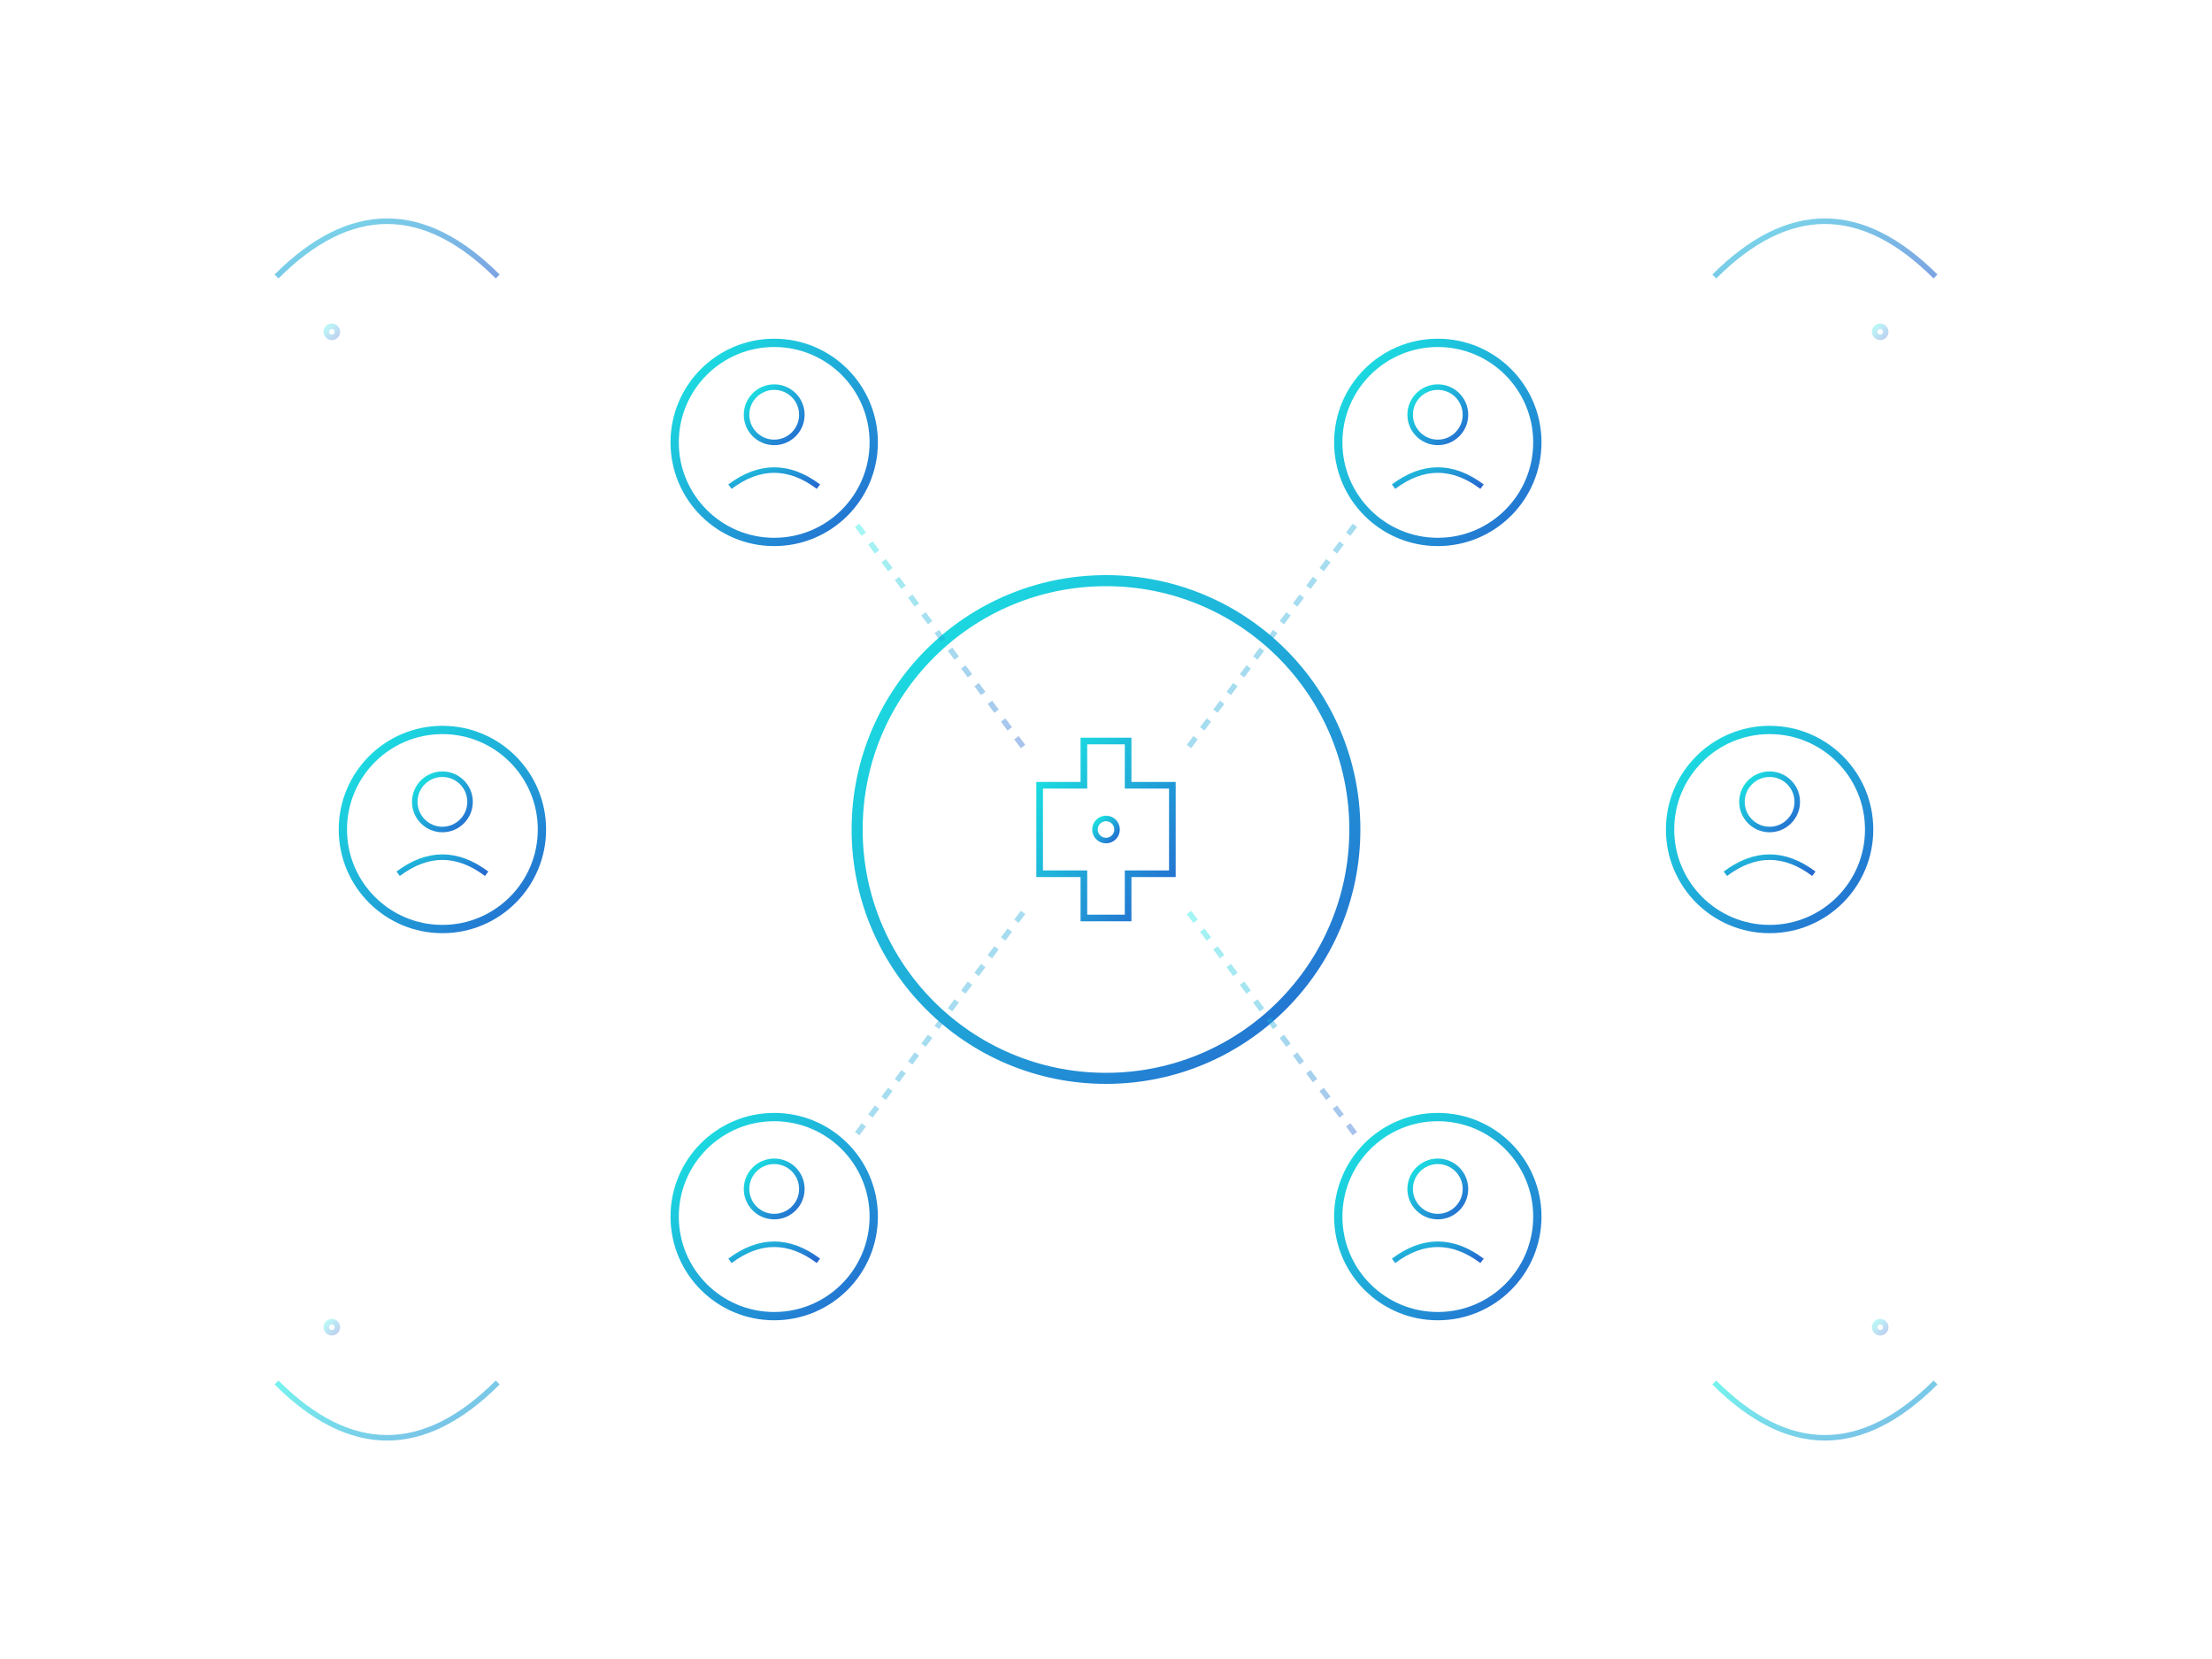 <svg xmlns="http://www.w3.org/2000/svg" width="400" height="300" viewBox="0 0 400 300" fill="none">
  <!-- Team collaboration illustration - Outlined -->
  
  <!-- Central collaboration hub -->
  <circle cx="200" cy="150" r="45" stroke="url(#teamGrad)" stroke-width="2" fill="none"/>
  
  <!-- Team members positioned around -->
  <circle cx="140" cy="80" r="18" stroke="url(#teamGrad)" stroke-width="1.5" fill="none"/>
  <circle cx="260" cy="80" r="18" stroke="url(#teamGrad)" stroke-width="1.5" fill="none"/>
  <circle cx="320" cy="150" r="18" stroke="url(#teamGrad)" stroke-width="1.5" fill="none"/>
  <circle cx="260" cy="220" r="18" stroke="url(#teamGrad)" stroke-width="1.5" fill="none"/>
  <circle cx="140" cy="220" r="18" stroke="url(#teamGrad)" stroke-width="1.5" fill="none"/>
  <circle cx="80" cy="150" r="18" stroke="url(#teamGrad)" stroke-width="1.5" fill="none"/>
  
  <!-- Person icons inside circles -->
  <g transform="translate(140,80)">
    <circle cx="0" cy="-5" r="5" stroke="url(#teamGrad)" stroke-width="1" fill="none"/>
    <path d="M-8 8 Q0 2 8 8" stroke="url(#teamGrad)" stroke-width="1" fill="none"/>
  </g>
  
  <g transform="translate(260,80)">
    <circle cx="0" cy="-5" r="5" stroke="url(#teamGrad)" stroke-width="1" fill="none"/>
    <path d="M-8 8 Q0 2 8 8" stroke="url(#teamGrad)" stroke-width="1" fill="none"/>
  </g>
  
  <g transform="translate(320,150)">
    <circle cx="0" cy="-5" r="5" stroke="url(#teamGrad)" stroke-width="1" fill="none"/>
    <path d="M-8 8 Q0 2 8 8" stroke="url(#teamGrad)" stroke-width="1" fill="none"/>
  </g>
  
  <g transform="translate(260,220)">
    <circle cx="0" cy="-5" r="5" stroke="url(#teamGrad)" stroke-width="1" fill="none"/>
    <path d="M-8 8 Q0 2 8 8" stroke="url(#teamGrad)" stroke-width="1" fill="none"/>
  </g>
  
  <g transform="translate(140,220)">
    <circle cx="0" cy="-5" r="5" stroke="url(#teamGrad)" stroke-width="1" fill="none"/>
    <path d="M-8 8 Q0 2 8 8" stroke="url(#teamGrad)" stroke-width="1" fill="none"/>
  </g>
  
  <g transform="translate(80,150)">
    <circle cx="0" cy="-5" r="5" stroke="url(#teamGrad)" stroke-width="1" fill="none"/>
    <path d="M-8 8 Q0 2 8 8" stroke="url(#teamGrad)" stroke-width="1" fill="none"/>
  </g>
  
  <!-- Connection lines -->
  <path d="M155 95 L185 135" stroke="url(#teamGrad)" stroke-width="1" opacity="0.4" stroke-dasharray="2,2"/>
  <path d="M245 95 L215 135" stroke="url(#teamGrad)" stroke-width="1" opacity="0.4" stroke-dasharray="2,2"/>
  <path d="M302 150 L245 150" stroke="url(#teamGrad)" stroke-width="1" opacity="0.4" stroke-dasharray="2,2"/>
  <path d="M245 205 L215 165" stroke="url(#teamGrad)" stroke-width="1" opacity="0.4" stroke-dasharray="2,2"/>
  <path d="M155 205 L185 165" stroke="url(#teamGrad)" stroke-width="1" opacity="0.4" stroke-dasharray="2,2"/>
  <path d="M98 150 L155 150" stroke="url(#teamGrad)" stroke-width="1" opacity="0.4" stroke-dasharray="2,2"/>
  
  <!-- Central collaboration icon -->
  <g transform="translate(200,150)">
    <path d="M-12 -8 L-4 -8 L-4 -16 L4 -16 L4 -8 L12 -8 L12 8 L4 8 L4 16 L-4 16 L-4 8 L-12 8 Z" 
          stroke="url(#teamGrad)" stroke-width="1.2" fill="none"/>
    <circle cx="0" cy="0" r="2" stroke="url(#teamGrad)" stroke-width="1" fill="none"/>
  </g>
  
  <!-- Collaboration indicators -->
  <g opacity="0.6">
    <path d="M50 50 Q70 30 90 50" stroke="url(#teamGrad)" stroke-width="1" fill="none"/>
    <path d="M310 50 Q330 30 350 50" stroke="url(#teamGrad)" stroke-width="1" fill="none"/>
    <path d="M50 250 Q70 270 90 250" stroke="url(#teamGrad)" stroke-width="1" fill="none"/>
    <path d="M310 250 Q330 270 350 250" stroke="url(#teamGrad)" stroke-width="1" fill="none"/>
  </g>
  
  <!-- Tech/communication symbols -->
  <g opacity="0.3">
    <circle cx="60" cy="60" r="1" stroke="url(#teamGrad)" stroke-width="1" fill="none"/>
    <circle cx="340" cy="60" r="1" stroke="url(#teamGrad)" stroke-width="1" fill="none"/>
    <circle cx="60" cy="240" r="1" stroke="url(#teamGrad)" stroke-width="1" fill="none"/>
    <circle cx="340" cy="240" r="1" stroke="url(#teamGrad)" stroke-width="1" fill="none"/>
  </g>
  
  <defs>
    <linearGradient id="teamGrad" x1="0%" y1="0%" x2="100%" y2="100%">
      <stop offset="0%" style="stop-color:#1aeae2"/>
      <stop offset="100%" style="stop-color:#2566cf"/>
    </linearGradient>
  </defs>
</svg>